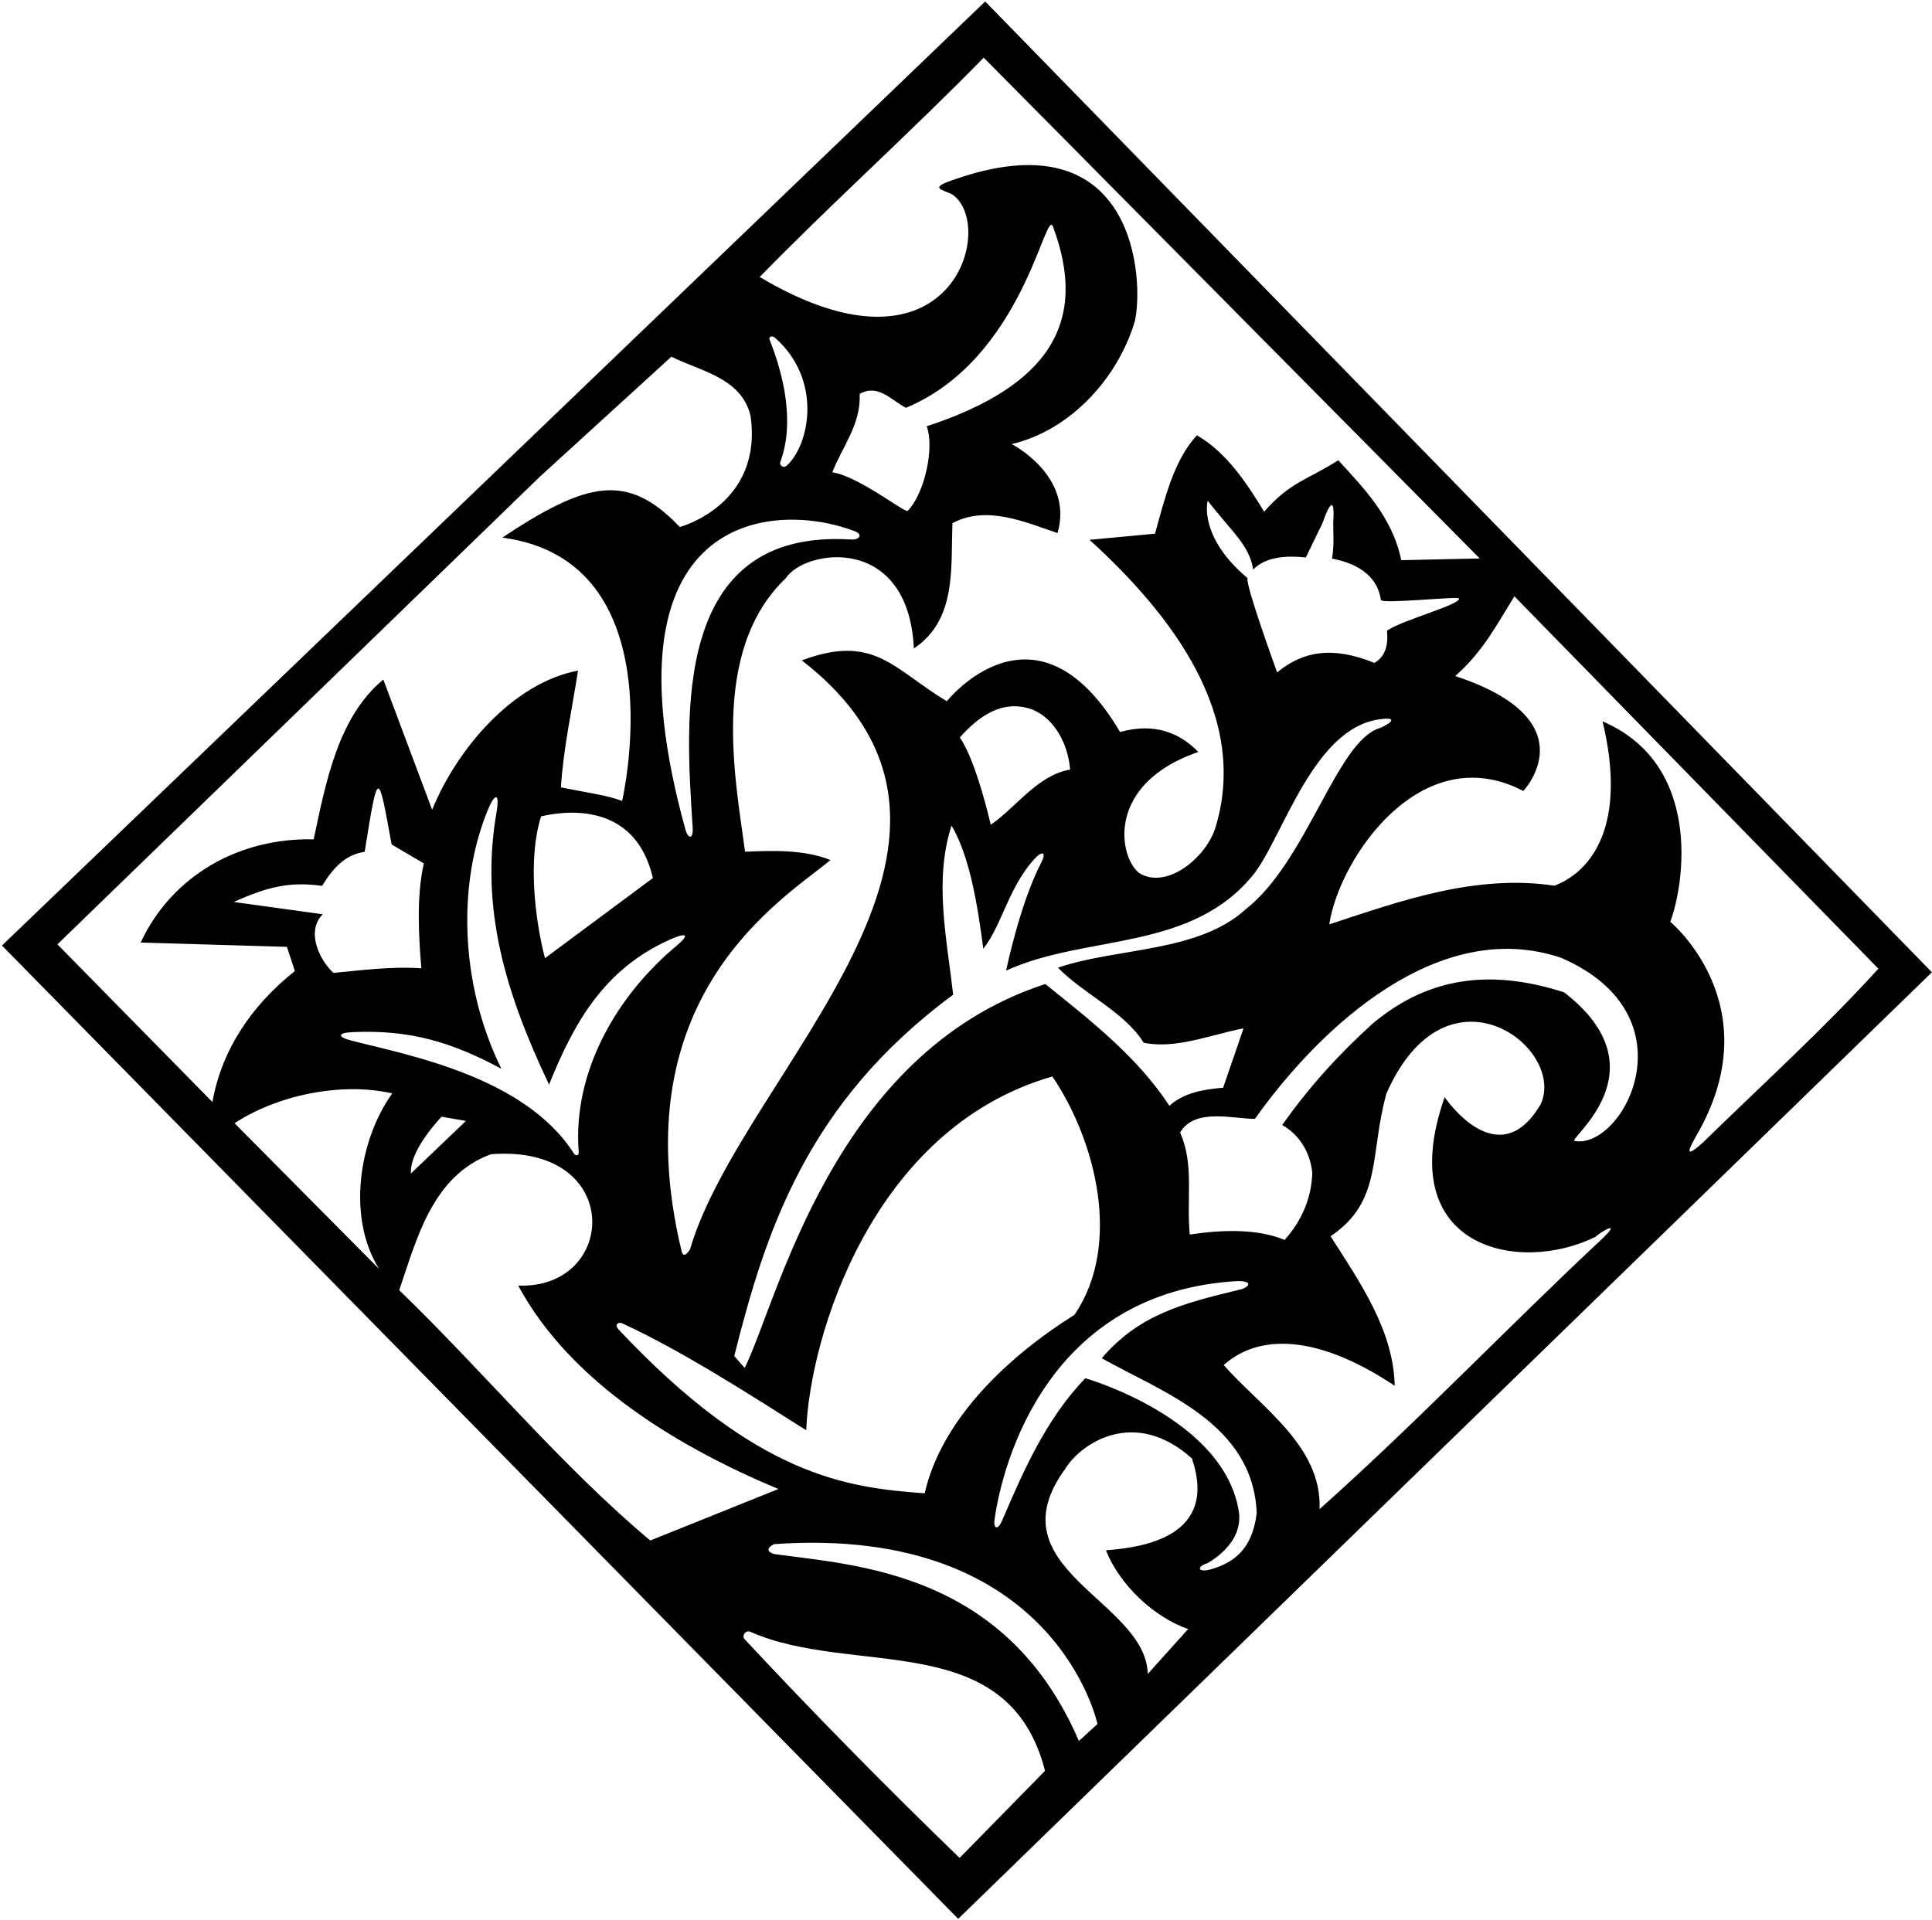 <?xml version="1.0" encoding="UTF-8"?>
<svg xmlns="http://www.w3.org/2000/svg" xmlns:xlink="http://www.w3.org/1999/xlink" width="514pt" height="511pt" viewBox="0 0 514 511" version="1.1">
<g id="surface1">
<path style=" stroke:none;fill-rule:nonzero;fill:rgb(0%,0%,0%);fill-opacity:1;" d="M 262.109 0.391 L 0.523 251.609 L 254.926 510.609 L 513.977 258.723 Z M 261.711 15.344 L 393.676 148.609 L 372.801 149.062 C 370.387 137.41 362.602 129.715 356.051 122.469 C 347.883 127.688 343.184 128.273 336.332 136.164 C 332.043 129.234 326.633 120.527 318.43 115.844 C 312.273 122.461 309.797 132.953 307.293 142.012 L 289.863 143.648 C 311.902 163.695 332.648 190.797 323.215 220.707 C 320.324 228.691 310.801 235.957 304.027 232.824 C 298.402 230.785 292.297 209.25 318.809 200.098 C 314.203 195.336 307.531 192.117 297.988 194.785 C 275.562 156.801 251.898 186.598 251.898 186.598 C 237.613 178.023 232.605 168.527 213.316 175.727 C 274.965 223.574 197.387 285.262 183.578 332.453 C 182.461 334.227 181.668 334.344 181.336 332.953 C 164.934 264.699 208.812 238.996 220.945 228.855 C 214.043 226.121 206.125 226.293 198.211 226.645 C 195.836 208.328 188.602 173.379 209.062 153.852 C 214.117 146.121 241.637 141.926 243.137 172.562 C 254.492 164.934 252.941 151.465 253.398 139.215 C 262.477 134.336 272.84 138.973 281.363 141.852 C 285.715 126.574 269.148 118.168 269.148 118.168 C 284.555 114.594 297.402 100.816 301.93 85.414 C 304.344 74.789 302.434 30.277 252.977 48.082 C 247.379 50.098 250.527 50.352 253.32 51.727 C 265.309 59.824 253.434 104.246 202.113 73.703 C 220.551 54.762 242.863 34.656 261.711 15.344 Z M 304.273 277.469 C 312.773 279.266 322.23 275.281 330.836 273.656 L 325.414 289.438 C 320.203 289.906 315 290.742 311.113 294.246 C 302.738 281.465 290.559 271.844 278.098 261.852 C 221.512 280.242 206.914 346.363 198.113 364.02 L 195.344 360.836 C 203.637 327.891 214.594 293.445 253.586 264.699 C 251.914 249.883 248.426 234.203 253.152 219.695 C 258.012 227.875 260.094 240.973 261.602 252.465 C 266.492 246.27 268.273 236.363 275.027 228.758 C 277.184 226.328 278.551 226.574 276.977 229.617 C 271.285 240.617 267.672 258.273 267.672 258.273 C 289.242 248.445 317.258 253.422 333.902 232.18 C 341.625 221.645 349.625 193.895 366.875 191.426 C 373.391 190.492 368.41 193.328 367.074 193.734 C 355.586 197.223 347.754 229.18 331.414 241.953 C 318.699 253.57 297.02 252.129 281.473 257.504 C 288.102 264.383 299.234 269.297 304.273 277.469 Z M 153.961 306.559 C 154.039 307.613 153.156 307.688 152.648 306.898 C 139.504 286.336 108.066 280.68 93.453 276.895 C 89.57 275.891 89.938 274.828 93.676 274.656 C 109.141 273.957 120.09 277.289 133.383 284.395 C 122.039 261.285 121.867 234.371 129.902 215.258 C 131.828 210.68 132.945 211.277 132.105 216.109 C 127.652 241.77 134.531 264.285 146.074 288.621 C 152.633 272.305 160.684 257.73 178.504 249.906 C 182.68 248.074 183.559 248.695 180.023 251.645 C 164.383 264.691 152.289 284.855 153.961 306.559 Z M 123.957 298.281 L 109.316 312.281 C 109.031 307.426 113.758 301.203 117.453 297.16 Z M 62.207 240.02 C 71.293 235.895 77.293 234.559 85.699 235.73 C 88.48 231.172 91.645 227.5 97.027 226.664 C 100.625 203.895 100.625 205.227 104.188 224.711 L 112.758 229.746 C 110.785 238.52 111.367 248.859 112.098 257.668 C 104.527 257.109 95.906 258.195 88.719 258.891 C 85.047 255.551 81.293 247.895 85.863 243.289 Z M 143.961 217.227 C 152.625 215.227 169.293 214.559 173.695 233.652 L 144.988 254.977 C 142.242 244.414 140.418 228.285 143.961 217.227 Z M 204.762 90.453 C 204.406 89.574 205.43 89.203 206.211 89.895 C 218.996 101.215 215.293 118.543 209.305 123.91 C 208.395 124.723 207.273 123.77 207.602 122.895 C 211.422 112.699 208.629 100.121 204.762 90.453 Z M 227.371 141.34 C 229.707 142.234 228.617 143.703 226.422 143.566 C 178.559 140.559 182.395 190.902 184.281 220.199 C 184.484 223.383 183.078 223.363 182.348 220.711 C 158.941 136.031 205.93 133.133 227.371 141.34 Z M 228.711 104.816 C 233.691 102.008 237.211 106.613 241.035 108.512 C 272.332 95.48 278.102 54.859 280.145 60.316 C 289.633 85.68 279.199 102.707 246.539 113.434 C 248.641 118.973 246.086 131.148 241.504 135.93 C 241.164 136.836 228.281 126.609 221.422 125.68 C 224.152 118.777 229.066 112.91 228.711 104.816 Z M 165.531 352.145 C 181.254 359.363 199.156 370.891 214.492 380.59 C 215.406 356.086 231.848 300.277 279.98 286.453 C 291.512 303.488 298.59 331.242 285.848 349.883 C 268.617 360.695 250.609 377.289 246.004 397.371 C 225.254 395.871 201.336 392.875 164.602 353.812 C 163.293 352.395 164.602 351.715 165.531 352.145 Z M 255.348 196.242 C 260.27 190.738 266.648 185.918 274.633 188.809 C 280.625 191.199 284.195 198.145 284.699 204.793 C 276.09 206.238 270.336 214.824 263.594 219.473 C 263.594 219.473 259.727 202.434 255.348 196.242 Z M 369.008 167.828 C 369.375 171.645 368.625 174.645 365.648 176.402 C 354.625 171.895 346.625 173.227 339.777 178.941 C 339.777 178.941 331.195 155.359 331.902 153.836 C 318.875 142.895 321.195 133.441 321.328 133.246 C 327.547 141.383 332.363 144.91 333.41 151.578 C 337.566 147.125 345.586 148.199 347.398 148.348 L 351.875 139.145 C 351.875 139.145 355.375 128.645 354.703 138.879 C 354.652 141.188 355.023 145.18 354.375 148.645 C 362.375 150.145 366.625 154.145 367.375 159.645 C 367.535 160.812 387.961 158.605 388.148 159.262 C 388.625 160.895 373.148 164.941 369.008 167.828 Z M 15.277 251.293 L 143.664 126.816 L 178.625 94.914 C 186.09 98.715 197.289 100.453 199.672 110.664 C 203.062 134.355 180.863 140.238 180.863 140.238 C 166.863 125.535 156.117 128.168 133.633 143.055 C 180.43 149.246 165.512 213.125 165.512 213.125 C 161.266 211.531 155.57 210.836 149.23 209.516 C 149.902 198.879 152.203 188.746 153.781 178.449 C 136.566 181.703 121.641 199.129 114.969 215.477 L 101.98 180.828 C 89.953 190.809 86.723 207.984 83.453 223.355 C 63.816 222.879 45.848 232.809 37.414 250.816 L 76.328 251.957 L 78.445 258.395 C 66.586 267.832 58.922 279.699 56.512 293.254 Z M 100.859 337.668 L 62.398 298.891 C 73.758 291.441 90.785 287.836 104.355 290.961 C 95.441 303.398 92.285 323.988 100.859 337.668 Z M 106.203 343.316 C 110.781 330.074 114.91 312.879 130.629 307.141 C 166.219 304.391 164.355 343.141 137.867 342.094 C 151.934 368.254 181.289 385.445 207.09 396.23 L 172.996 409.93 C 149.344 390.098 128.637 364.977 106.203 343.316 Z M 255.297 494.398 C 235.93 475.676 216.535 455.965 198.094 436.191 C 197.277 435.316 198.355 433.664 199.625 434.227 C 226.992 446.324 268.25 432.891 278.023 471.219 Z M 287.035 463.285 C 267.641 418.148 227.707 416.566 205.914 413.527 C 203.961 412.895 203.961 411.895 205.961 410.895 C 280.824 405.645 291.977 458.766 291.977 458.766 Z M 316.098 433.492 L 305.371 445.426 C 304.77 425.812 264.082 417.508 283.312 390.988 C 287.484 384.055 301.859 374.383 317.102 388.098 C 324.215 409.012 303.93 411.789 294.223 412.539 C 297.84 421.641 306.848 430.27 316.098 433.492 Z M 322.293 417.559 C 318.691 418.637 318.125 416.895 321.32 415.938 C 327.461 412.227 330.125 407.559 329.66 402.77 C 326.234 377.461 288.734 366.746 288.734 366.746 C 278.273 377.664 272.316 391.312 266.559 404.742 C 265.531 407.137 264.227 406.973 264.605 404.281 C 266.781 388.805 279.059 343.691 329.293 340.895 C 334.125 340.895 331.625 342.895 329.738 343.195 C 314.938 346.781 303.105 349.715 293.121 361.43 C 309.125 370.461 333.434 378.672 334.34 402.672 C 333.125 412.645 327.875 415.895 322.293 417.559 Z M 425.816 330.047 C 400.953 353.312 376.895 378.559 351.059 401.59 C 351.777 384.828 335.348 374.383 325.566 363.25 C 333.512 356.059 348.223 353.578 371.055 368.75 C 370.738 353.992 361.82 341.223 353.992 328.969 C 367.836 319.668 364.328 307.32 368.84 291.02 C 384.801 254.668 416.625 278.559 409.949 293.734 C 398.625 313.227 384.344 291.945 384.344 291.945 C 370.238 332.172 404.07 339.27 424.535 329.098 C 425.625 327.895 432.125 324.145 425.816 330.047 Z M 418.984 303.621 C 416.461 303.496 443.066 284.918 416.148 264.074 C 394.754 257.152 378.637 261.102 365.195 272.375 C 355.84 280.859 348.277 289.305 341.113 299.359 C 346.035 302.133 348.66 307.117 349.129 312.148 C 348.914 318.816 346.344 324.812 341.773 329.953 C 334.504 326.867 324.789 327.258 316.535 328.516 C 315.602 318.633 317.754 309.945 313.969 301.387 C 317.785 294.641 328.477 297.832 333.875 297.715 C 351.699 272.664 383.129 243.902 415.41 254.906 C 450.852 270.348 431.812 305.867 418.984 303.621 Z M 453.203 303.887 C 446.625 309.895 450.625 303.559 451.293 302.227 C 471.418 267.656 444.371 245.281 444.371 245.281 C 448.117 235.297 453.012 203.383 426.355 191.957 C 432.949 219.422 423.559 231.867 413.559 235.684 C 392.426 232.535 372.414 239.812 353.645 245.977 C 356.324 228.273 378.141 196.297 405.27 210.477 C 405.27 210.477 423.051 191.727 387.148 179.898 C 394.395 173.621 398.371 165.973 402.895 158.676 L 499.734 257.77 C 485.359 273.613 469.469 288.004 453.203 303.887 "/>
</g>
</svg>
